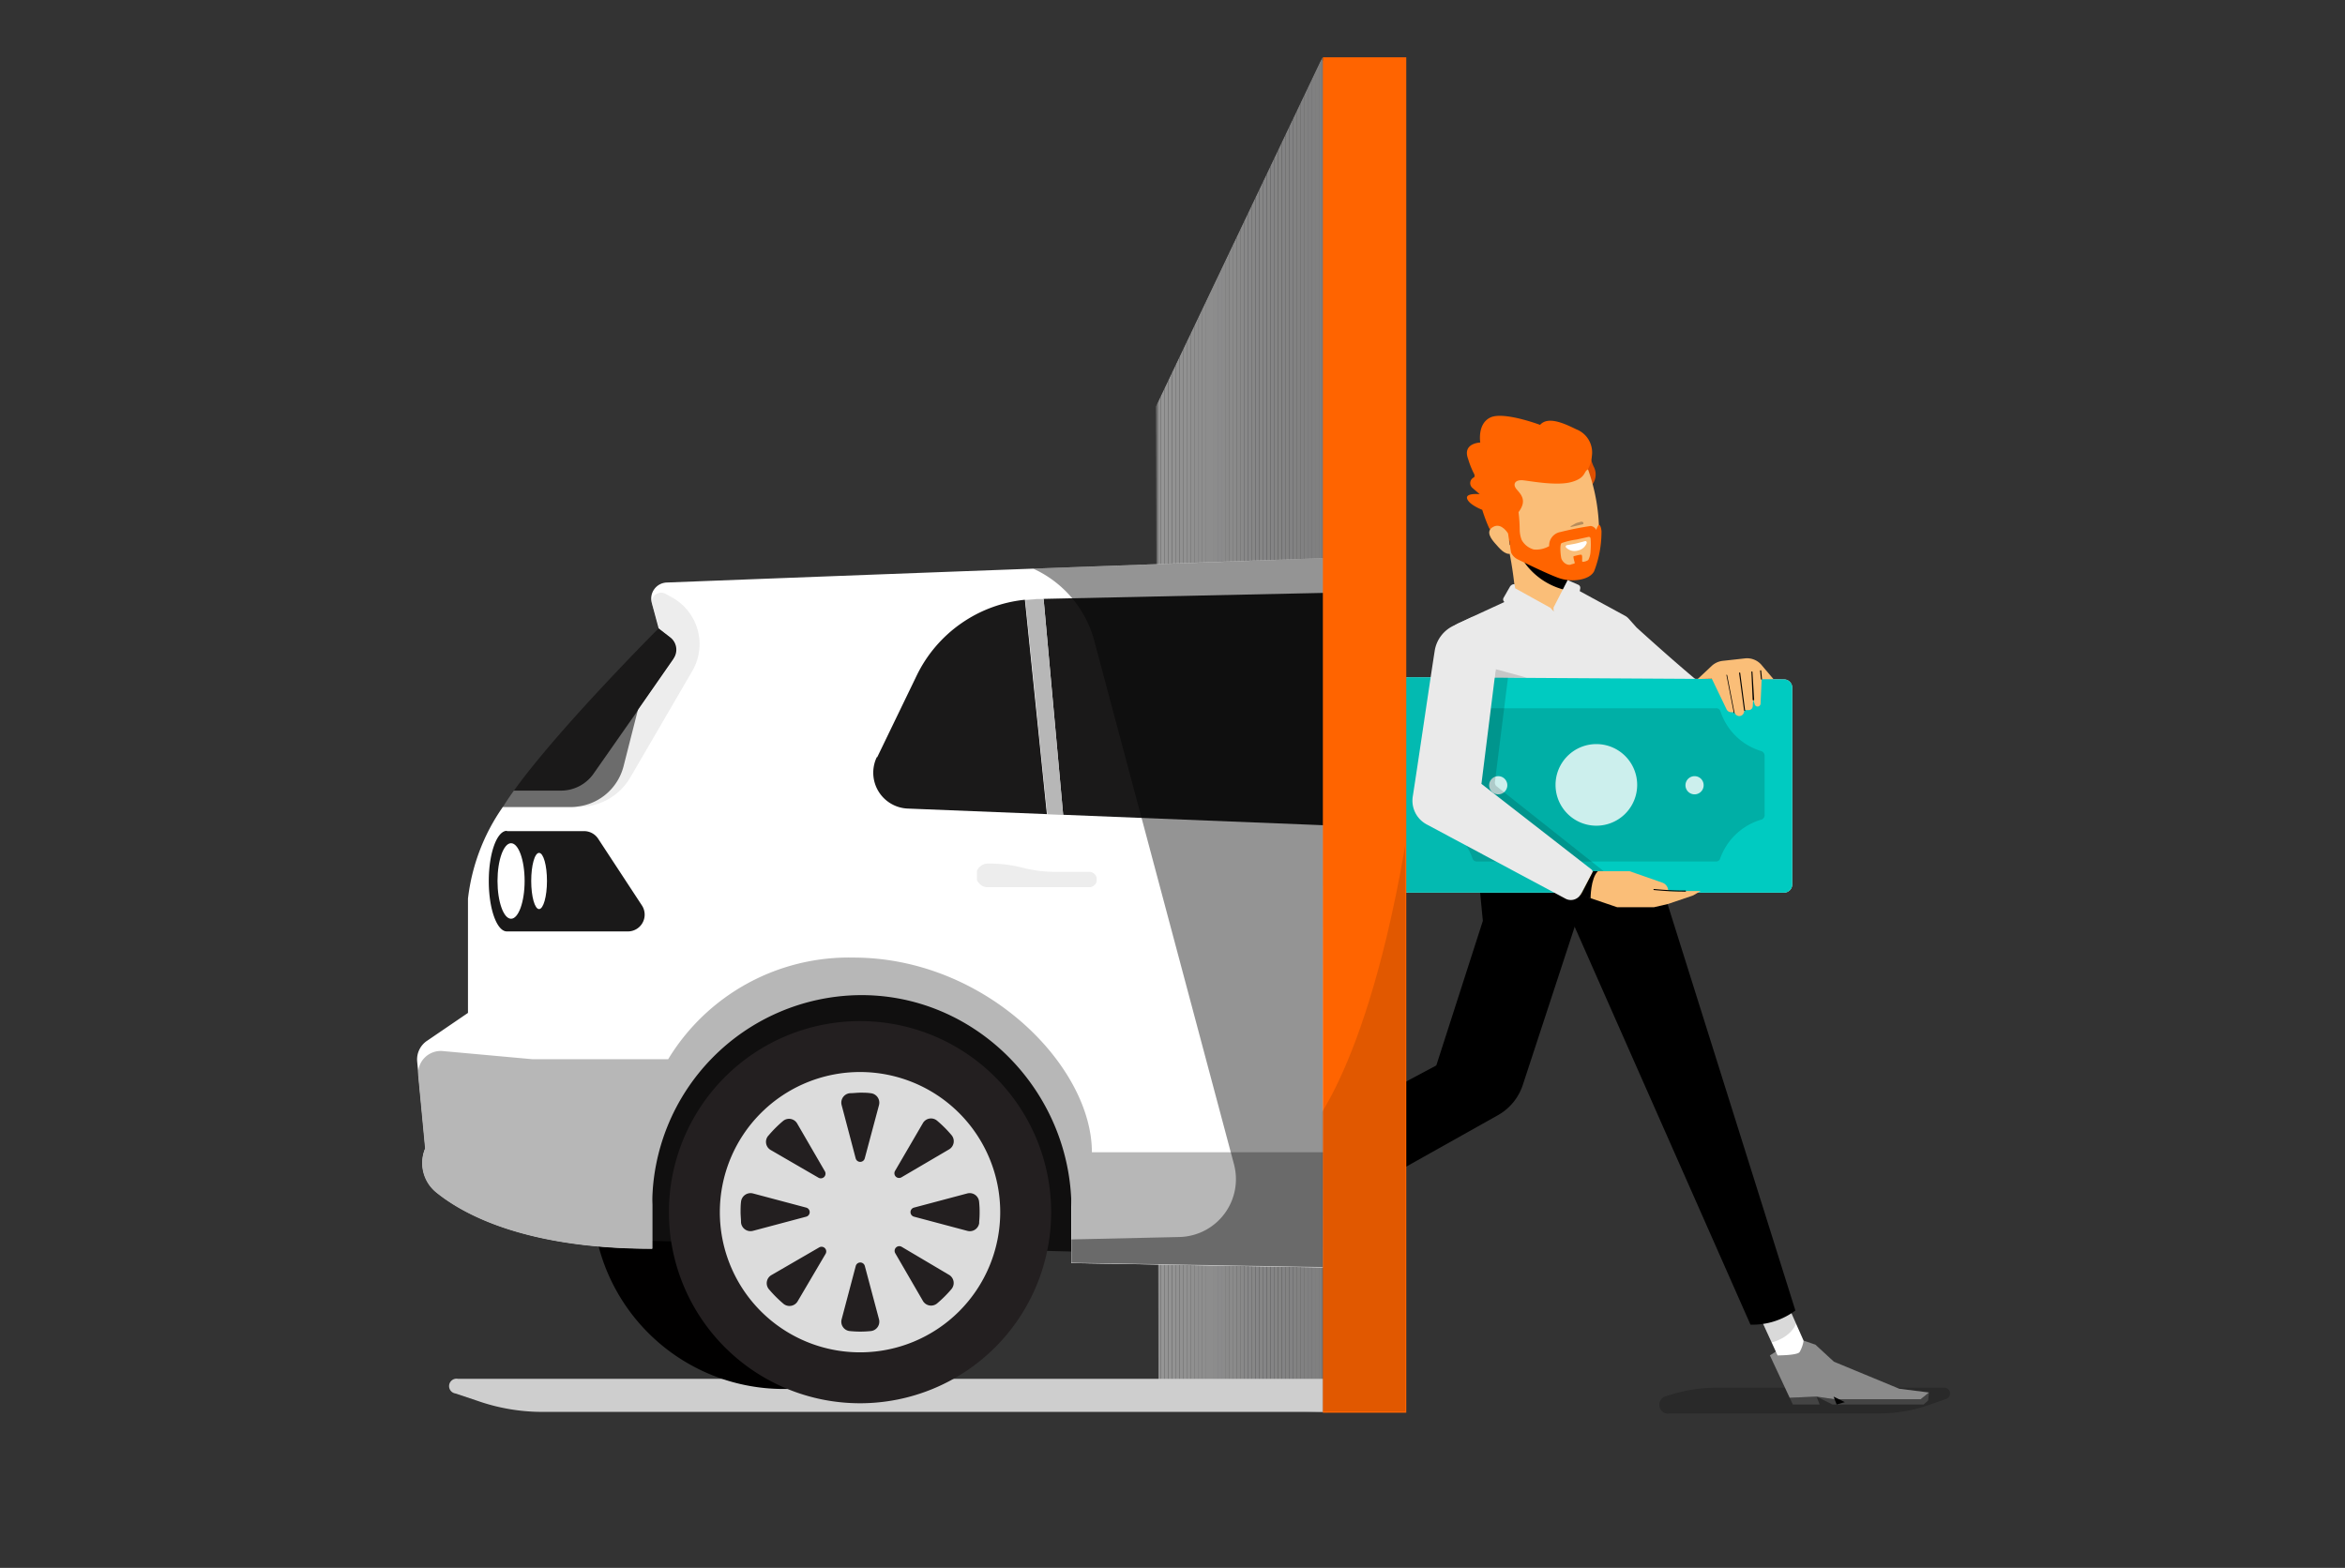 <svg id="Layer_1" data-name="Layer 1" xmlns="http://www.w3.org/2000/svg" xmlns:xlink="http://www.w3.org/1999/xlink" viewBox="0 0 320 214"><rect x="0" y="0" width="320" height="214" fill="#333333" stroke="none"/><defs><linearGradient id="linear-gradient" x1="631.46" y1="1297.03" x2="631.71" y2="1297.03" gradientTransform="matrix(-91.54, 0, 0, 91.54, 57985.62, -118631.38)" gradientUnits="userSpaceOnUse"><stop offset="0" stop-color="#fff"/><stop offset="0" stop-color="#fff"/><stop offset="0.03" stop-color="#fcfcfc"/><stop offset="0.11" stop-color="#f1f1f1"/><stop offset="0.26" stop-color="#d4d4d4"/><stop offset="0.46" stop-color="#a4a4a4"/><stop offset="0.69" stop-color="#616161"/><stop offset="0.95" stop-color="#0e0e0e"/><stop offset="0.99"/><stop offset="1"/></linearGradient><clipPath id="clip-path"><rect x="226.41" y="189.4" width="39.71" height="3.52" fill="none"/></clipPath><clipPath id="clip-path-2"><rect x="240.6" y="178.79" width="4.51" height="4.45" fill="none"/></clipPath><clipPath id="clip-path-3"><rect x="212.27" y="101.56" width="11.14" height="11.14" fill="none"/></clipPath><clipPath id="clip-path-4"><rect x="203.21" y="105.94" width="29.27" height="2.48" fill="none"/></clipPath><clipPath id="clip-path-5"><path d="M191.12,93.55v27.16a1.13,1.13,0,0,0,1.13,1.13h51.19a1.13,1.13,0,0,0,1.13-1.13V93.86a1.13,1.13,0,0,0-1.12-1.13l-51.17-.3a1.17,1.17,0,0,0-1.16,1.12" fill="none"/></clipPath><clipPath id="clip-path-6"><rect x="184.61" y="87.3" width="35.11" height="44.34" fill="none"/></clipPath><clipPath id="clip-path-7"><rect x="214.32" y="71.2" width="1.76" height="0.73" fill="none"/></clipPath><clipPath id="clip-path-8"><rect x="195.6" y="91.33" width="23.21" height="29.33" fill="none"/></clipPath><clipPath id="clip-path-9"><rect x="157.72" y="7.82" width="23.58" height="185" fill="none"/></clipPath><clipPath id="clip-path-10"><polyline points="180.43 7.82 157.72 55.47 158.07 191.65 181.2 192.83 181.3 10.42" fill="none"/></clipPath><mask id="mask" x="157.72" y="7.82" width="23.58" height="185" maskUnits="userSpaceOnUse"><rect x="157.72" y="7.82" width="23.58" height="185" fill="url(#linear-gradient)"/></mask><clipPath id="clip-path-12"><polygon points="53.88 33.32 53.88 206.17 180.64 207.01 180.64 6.96 53.88 33.32" fill="none"/></clipPath><clipPath id="clip-path-13"><rect x="68.62" y="80.9" width="26.85" height="29.25" fill="none"/></clipPath><clipPath id="clip-path-14"><rect x="133.32" y="117.86" width="16.33" height="3.23" fill="none"/></clipPath><clipPath id="clip-path-15"><rect x="141" y="76.18" width="39.65" height="96.76" fill="none"/></clipPath><clipPath id="clip-path-16"><rect x="180.4" y="7.65" width="11.38" height="185" fill="none"/></clipPath><clipPath id="clip-path-17"><rect x="178.46" y="105.99" width="18.3" height="91.78" fill="none"/></clipPath></defs><title>RESIZED Homepage Dolller man</title><rect y="-0.02" width="320" height="214" fill="#fff" opacity="0"/><g opacity="0.2"><g clip-path="url(#clip-path)"><path d="M227.62,192.92h28.79a20.69,20.69,0,0,0,6.88-1.18l2.3-.81a.79.79,0,0,0-.26-1.53H234.27a21.68,21.68,0,0,0-6.4,1l-.61.19a1.21,1.21,0,0,0,.36,2.36"/></g></g><polygon points="244.65 191.7 248.31 191.7 247.89 190.62 244.22 190.78 244.65 191.7" fill="#444"/><polygon points="262.1 190.98 250.31 190.98 247.89 190.62 250.06 191.7 262.5 191.7 263.11 191.16 263.23 190.06 262.1 190.98" fill="#444"/><polygon points="262.1 190.98 263.23 190.06 259.18 189.55 250.26 185.86 247.73 183.53 246.14 182.99 242.89 184.12 241.52 185 244.22 190.78 247.89 190.62 250.31 190.98 262.1 190.98" fill="#8b8b8b"/><path d="M217.37,118.91l-9.57,29.18a7.37,7.37,0,0,1-3.37,4.11l-15.92,8.93V149.42l7.49-4,6.35-19.73-.92-9.53,17.19-4.44Z"/><path d="M239.64,178.6l2.93,6.4s2.66,0,3-.45a4.4,4.4,0,0,0,.55-1.56l-2.47-5.58Z" fill="#fff"/><g opacity="0.15"><g clip-path="url(#clip-path-2)"><path d="M244.47,179.22l.63,1.42s-.53,1.8-3.34,2.6l-1.16-2.56,3.42-1.89Z"/></g></g><path d="M245,178.87a9.73,9.73,0,0,1-6.13,1.93L210.9,117.49l13.91-2.84Z"/><path d="M217.62,110.15a33.36,33.36,0,0,1,.61-5.89c.5-1.56,2-7.92,2-7.92L236.8,103,240,98.76a55.12,55.12,0,0,0-5.08-3.35c-2.14-1.15-11.59-9.76-11.59-9.76l-1.09-1.22a1.9,1.9,0,0,0-.41-.34l-6.8-3.7-3,3-5.8-1.76-.9.52-6.18,2.85a4.57,4.57,0,0,0-2.63,4.55l1.36,15-1.85,8a19.05,19.05,0,0,0,1.79.75c.18,0,19.83-3.18,19.83-3.18" fill="#eaeaea"/><path d="M243.45,92.73l-51.17-.3a1.17,1.17,0,0,0-1.16,1.12v27.16a1.13,1.13,0,0,0,1.13,1.13h51.19a1.13,1.13,0,0,0,1.13-1.13V93.86a1.13,1.13,0,0,0-1.12-1.13" fill="#eaeaea"/><path d="M192.28,92.43a1.17,1.17,0,0,0-1.16,1.12v27.16a1.13,1.13,0,0,0,1.13,1.13h51.19a1.13,1.13,0,0,0,1.13-1.13V93.86a1.13,1.13,0,0,0-1.12-1.13l-51.17-.3" fill="#00cbc1"/><path d="M240.32,102.51a8.41,8.41,0,0,1-5.55-5.43.59.59,0,0,0-.55-.41H201.47a.59.59,0,0,0-.55.41,8.41,8.41,0,0,1-5.56,5.43.66.66,0,0,0-.47.62v8.13a.64.64,0,0,0,.48.62,8.45,8.45,0,0,1,5.58,5.31.6.6,0,0,0,.55.4h32.69a.58.58,0,0,0,.54-.4,8.49,8.49,0,0,1,5.59-5.31.64.64,0,0,0,.48-.62v-8.13a.66.66,0,0,0-.48-.62" fill="#00afa6"/><g opacity="0.8"><g clip-path="url(#clip-path-3)"><path d="M223.41,107.13a5.57,5.57,0,1,1-5.57-5.57,5.57,5.57,0,0,1,5.57,5.57" fill="#fff"/></g></g><g opacity="0.8"><g clip-path="url(#clip-path-4)"><path d="M232.48,107.18a1.24,1.24,0,1,1-1.24-1.24,1.23,1.23,0,0,1,1.24,1.24" fill="#fff"/><path d="M205.69,107.18a1.24,1.24,0,1,1-1.24-1.24,1.24,1.24,0,0,1,1.24,1.24" fill="#fff"/></g></g><g clip-path="url(#clip-path-5)"><g opacity="0.1"><g clip-path="url(#clip-path-6)"><path d="M197.37,87.3s-2.28,32.37,22.34,33.85l-31,10.49-4.1-44Z" fill="#231f20"/></g></g></g><path d="M205.76,74.35a53.18,53.18,0,0,1,1,6.51L212,83.44l2.22-2.8-1-4.78Z" fill="#fabe78"/><path d="M216.94,61.72a6.25,6.25,0,0,0,.51,1.92,2.28,2.28,0,0,1-.36,2.72c-.89.81-1.3-3.16-1.3-3.16Z" fill="#e05000"/><path d="M206.91,74.82h0l1,.12,6.06,4.24.3,1.46-.12,0a9.56,9.56,0,0,1-7.19-5.8"/><path d="M216.71,64.08a25.91,25.91,0,0,1,1.5,9c-.08,1.65-.38,4-1,4.62s-1.85,1.8-4.8.61-5.84-2.76-5.84-2.76l-.8-11.5,9.34-1.59,1.28.62Z" fill="#fabe78"/><path d="M202.27,69.59a22,22,0,0,0,.87,2.34c.49,1.15,2.84,1.86,2.84,1.86l.19,1.55v0a1.93,1.93,0,0,0,.92,1c1.37.67,4.58,2.23,5.82,2.62,1.6.51,4,.24,4.63-1a14.93,14.93,0,0,0,1-5.48c-.1-.92-.38-.86-.38-.86a3.05,3.05,0,0,0-.34.71,1,1,0,0,0-.74-.54,41.69,41.69,0,0,0-4.12.82,1.86,1.86,0,0,0-1.56,1.93,3.52,3.52,0,0,1-2.09.46,2.69,2.69,0,0,1-1.66-1.3,3.92,3.92,0,0,1-.27-1.46,21.56,21.56,0,0,0-.16-2.34c1.18-1.57.37-2.38-.25-3.1s-.21-1.37.92-1.24,4.59.78,6.56.23,1.66-1.45,2.2-1.68a4.35,4.35,0,0,0,.58-1.88,3.39,3.39,0,0,0-2.12-3.63c-1.47-.71-3.83-1.88-4.95-.61,0,0-5-1.88-6.8-1S202,60.4,202,60.4s-2.48.06-1.66,2.24a11.57,11.57,0,0,0,.75,1.91s.3.47,0,.63a.86.86,0,0,0-.17,1.41l1,.86s-2-.21-1.71.63,2.07,1.51,2.07,1.51" fill="#ff6400"/><path d="M203.79,71.9c1.11-.6,2,.91,2,.91l.15,1,.22,1.76c-.8.2-1.54-.73-2.09-1.35s-1.42-1.7-.32-2.3" fill="#fabe78"/><path d="M214.37,77.06c-.61.19-1.24-.45-1.33-.93s-.22-1.81.05-2a9.9,9.9,0,0,1,2.06-.49l1.58-.35a.24.24,0,0,1,.32.2,11,11,0,0,1,0,1.72,2.83,2.83,0,0,1-.3,1.2c-.15.17-.8.36-.84.22s.05-.82-.09-.9-.88.15-1.05.18.12.83.12.93-.19.1-.53.21" fill="#fabe78"/><path d="M216.52,74.11a.19.19,0,0,0-.22-.25l-1.05.28c-.3.08-1,.2-1.43.27a.19.19,0,0,0-.11.32,1.6,1.6,0,0,0,1.61.41,1.64,1.64,0,0,0,1.2-1" fill="#fff"/><g opacity="0.3"><g clip-path="url(#clip-path-7)"><path d="M214.35,71.81l.6-.34a1.13,1.13,0,0,1,.32-.13l.48-.13a.27.27,0,0,1,.33.18.15.15,0,0,1-.1.17l-1.58.37c-.07,0-.11-.09-.05-.12" fill="#1a1919"/></g></g><path d="M212,83.44v-.52l1.92-3.74,1.45.63a.46.46,0,0,1,.27.51L214.77,85a.22.22,0,0,1-.36.13l-2-1.74Z" fill="#eaeaea"/><g opacity="0.15"><g clip-path="url(#clip-path-8)"><path d="M203.93,92.6l.16-1.27,4.27,1.17h-2.58L204,106.71a.66.66,0,0,0,.26.64l14.58,11.56-1.31,1.75-18.75-8.31a3.88,3.88,0,0,1-3.1-4.43l2.47-16.25Z"/></g></g><path d="M212,83.44l-.43-.48-4.82-2.67-.06-.55-.17,0a.72.72,0,0,0-.48.35l-.87,1.52a.44.44,0,0,0,.13.56l5.44,3.87a.22.22,0,0,0,.34-.13l.41-2.38Z" fill="#eaeaea"/><path d="M198.38,85.39a4.57,4.57,0,0,0-2.6,3.44c-.74,4.74-2.25,15.14-3,19.93a3.67,3.67,0,0,0,1.9,3.76l18.95,10.14a1.55,1.55,0,0,0,2.09-.62l1.56-2.83a.42.42,0,0,0-.11-.54l-15-11.67a.12.12,0,0,1,0-.11l2-16L201,84.17Z" fill="#eaeaea"/><path d="M217.37,118.91h5l4.47,1.56a1.21,1.21,0,0,1,.81,1.15h4.42l-.89.52a1.23,1.23,0,0,1-.31.14l-3.24,1.1-1.94.45h-5l-5-1.7Z" fill="#fabe78"/><polygon points="250.63 191.7 251.75 191.38 250.21 190.62 250.63 191.7"/><path d="M231.67,92.68l1.94-1.82a2.64,2.64,0,0,1,1.47-.66l3.07-.34a2.59,2.59,0,0,1,2.31,1L242,92.68h-1.6L240.25,96a.41.41,0,0,1-.81.11l-.2-.64-.06.92a.55.55,0,0,1-.56.53h-.55l-.1.34a.65.65,0,0,1-1.2.13l-.1-.18h-.43a.69.69,0,0,1-.64-.41l-2-4.16Z" fill="#fabe78"/><path d="M240.37,92.76a.07.07,0,0,1-.07-.07l-.11-1.12a.06.06,0,0,1,.06-.08c.05,0,.08,0,.08.06l.11,1.13s0,.07-.06.08Z"/><path d="M239.24,95.58a.08.08,0,0,1-.07-.07L239,91.72a.08.08,0,0,1,.07-.08h0a.07.07,0,0,1,.07.07l.23,3.79a.08.08,0,0,1-.07.08Z"/><path d="M238.07,97S238,97,238,97l-.68-5.13a.08.08,0,0,1,.07-.08s.07,0,.08.06l.67,5.13s0,.08-.06.08Z"/><path d="M236.67,97.32a.08.08,0,0,1-.07,0l-1-5.13a.07.07,0,0,1,0-.09.08.08,0,0,1,.09.06l1,5.13a.06.06,0,0,1-.05.08Z"/><path d="M229.6,121.69c-1.84,0-3.88-.21-3.9-.21a.06.06,0,0,1-.06-.08s0-.06.07-.06h0s2.05.21,3.88.21h.4a.08.08,0,0,1,.08.07.09.09,0,0,1-.08.08Z"/><path d="M217.05,122.64s0-2.76,1-3.73h-.65l-1.73,3.33Z"/><g opacity="0.48"><g clip-path="url(#clip-path-9)"><g clip-path="url(#clip-path-10)"><g mask="url(#mask)"><g clip-path="url(#clip-path-9)"><rect x="181.25" y="7.82" width="0.05" height="185" fill="#e6e6e6"/><rect x="181.22" y="7.82" width="0.03" height="185" fill="#e6e6e6"/><rect x="181.18" y="7.82" width="0.03" height="185" fill="#e6e6e6"/><rect x="181.15" y="7.82" width="0.03" height="185" fill="#e5e5e5"/><rect x="181.12" y="7.82" width="0.03" height="185" fill="#e4e4e4"/><rect x="181.08" y="7.82" width="0.03" height="185" fill="#e3e3e4"/><rect x="181.05" y="7.82" width="0.03" height="185" fill="#e3e3e3"/><rect x="181.01" y="7.82" width="0.03" height="185" fill="#e2e2e2"/><rect x="180.98" y="7.82" width="0.03" height="185" fill="#e1e1e1"/><rect x="180.95" y="7.82" width="0.03" height="185" fill="#e0e0e0"/><rect x="180.91" y="7.82" width="0.03" height="185" fill="#dededf"/><rect x="180.88" y="7.82" width="0.03" height="185" fill="#ddddde"/><rect x="180.85" y="7.82" width="0.03" height="185" fill="#dcdcdd"/><rect x="180.81" y="7.82" width="0.03" height="185" fill="#dbdbdc"/><rect x="180.78" y="7.82" width="0.03" height="185" fill="#dadada"/><rect x="180.74" y="7.82" width="0.03" height="185" fill="#d8d8d9"/><rect x="180.71" y="7.82" width="0.03" height="185" fill="#d7d7d8"/><rect x="180.68" y="7.82" width="0.03" height="185" fill="#d6d6d7"/><rect x="180.64" y="7.82" width="0.03" height="185" fill="#d4d4d5"/><rect x="180.61" y="7.82" width="0.03" height="185" fill="#d3d3d4"/><rect x="180.09" y="7.82" width="0.52" height="185" fill="#d3d3d4"/><rect x="179.57" y="7.82" width="0.52" height="185" fill="#d3d3d4"/><rect x="179.06" y="7.82" width="0.52" height="185" fill="#d4d4d5"/><rect x="178.54" y="7.82" width="0.52" height="185" fill="#d4d4d5"/><rect x="178.03" y="7.82" width="0.52" height="185" fill="#d5d5d6"/><rect x="177.51" y="7.82" width="0.52" height="185" fill="#d6d6d7"/><rect x="176.99" y="7.82" width="0.52" height="185" fill="#d7d7d7"/><rect x="176.48" y="7.82" width="0.52" height="185" fill="#d7d7d8"/><rect x="175.96" y="7.82" width="0.52" height="185" fill="#d8d8d9"/><rect x="175.44" y="7.82" width="0.52" height="185" fill="#d9d9da"/><rect x="174.93" y="7.82" width="0.52" height="185" fill="#dadadb"/><rect x="174.41" y="7.82" width="0.52" height="185" fill="#dbdbdb"/><rect x="173.89" y="7.82" width="0.52" height="185" fill="#dcdcdc"/><rect x="173.38" y="7.82" width="0.52" height="185" fill="#dcdcdd"/><rect x="172.86" y="7.82" width="0.52" height="185" fill="#ddddde"/><rect x="172.34" y="7.82" width="0.52" height="185" fill="#dededf"/><rect x="171.83" y="7.82" width="0.52" height="185" fill="#dfdfe0"/><rect x="171.31" y="7.82" width="0.52" height="185" fill="#e0e0e1"/><rect x="170.79" y="7.82" width="0.52" height="185" fill="#e1e1e2"/><rect x="170.28" y="7.82" width="0.52" height="185" fill="#e2e2e3"/><rect x="169.76" y="7.82" width="0.52" height="185" fill="#e3e3e4"/><rect x="169.24" y="7.82" width="0.52" height="185" fill="#e5e5e5"/><rect x="168.73" y="7.82" width="0.52" height="185" fill="#e6e6e6"/><rect x="168.21" y="7.82" width="0.52" height="185" fill="#e7e7e7"/><rect x="167.7" y="7.82" width="0.52" height="185" fill="#e8e8e8"/><rect x="167.18" y="7.82" width="0.52" height="185" fill="#e9e9e9"/><rect x="166.66" y="7.82" width="0.52" height="185" fill="#eaeaeb"/><rect x="166.15" y="7.82" width="0.52" height="185" fill="#ebebec"/><rect x="165.63" y="7.82" width="0.52" height="185" fill="#ececed"/><rect x="165.11" y="7.82" width="0.52" height="185" fill="#eee"/><rect x="164.6" y="7.82" width="0.52" height="185" fill="#efefef"/><rect x="164.08" y="7.82" width="0.52" height="185" fill="#f0f0f0"/><rect x="163.56" y="7.82" width="0.52" height="185" fill="#f1f1f1"/><rect x="163.05" y="7.82" width="0.52" height="185" fill="#f2f2f3"/><rect x="162.53" y="7.82" width="0.52" height="185" fill="#f4f4f4"/><rect x="162.01" y="7.82" width="0.52" height="185" fill="#f5f5f5"/><rect x="161.5" y="7.82" width="0.52" height="185" fill="#f6f6f6"/><rect x="160.98" y="7.82" width="0.52" height="185" fill="#f7f7f7"/><rect x="160.46" y="7.82" width="0.52" height="185" fill="#f9f9f9"/><rect x="159.95" y="7.82" width="0.52" height="185" fill="#fafafa"/><rect x="159.43" y="7.82" width="0.52" height="185" fill="#fbfbfb"/><rect x="158.91" y="7.82" width="0.52" height="185" fill="#fcfcfc"/><rect x="158.4" y="7.82" width="0.52" height="185" fill="#fefefe"/><rect x="157.88" y="7.82" width="0.52" height="185" fill="#fff"/><rect x="157.72" y="7.82" width="0.16" height="185" fill="#fff"/></g></g></g></g></g><path d="M180.9,192.71H74a26.8,26.8,0,0,1-8.87-1.52l-3-1a1,1,0,0,1,.33-2H180.9Z" fill="#cecece"/><g clip-path="url(#clip-path-12)"><path d="M80.83,163.48a26.09,26.09,0,1,0,26.08-26.08,26.08,26.08,0,0,0-26.08,26.08" fill="#010000"/><polygon points="84.91 166.79 88.96 169.37 146.21 170.82 297.07 173.61 354.31 173.61 360.38 155.15 342.34 127.11 320.42 127.11 86.97 123.48 84.91 166.79" fill="#100f0f"/><path d="M58.23,142.09l5.63-3.84V122.66a27.24,27.24,0,0,1,4.76-12.52h9.32a7.39,7.39,0,0,0,7.15-5.55l4.79-18.83-.94-3.48a2.2,2.2,0,0,1,2-2.77c12.93-.5,68.85-2.66,112.14-4.09A111.37,111.37,0,0,1,250,84.08h-.59a.84.84,0,0,0-.38,1.59l48.18,24.24c1.37.69-.17,38.89-.17,54.5V175l-150.86-2.6v-7.67A28.63,28.63,0,1,0,89,164.41v6c-17,0-25.56-4.54-29.44-7.68a5.15,5.15,0,0,1-1.51-6l-1.12-11.82a3.07,3.07,0,0,1,1.34-2.85" fill="#fff"/><path d="M149,157.27c0-11.8-14.52-26.57-32.54-26.57a28.84,28.84,0,0,0-25.28,13.87H72.64l-12.21-1.11a3.09,3.09,0,0,0-3.36,3.38l.94,9.92a5.15,5.15,0,0,0,1.51,6C63.4,165.91,72,170.45,89,170.45v-6a28.63,28.63,0,0,1,28-28.62c16.06-.32,29.21,13.08,29.21,29.15v7.41l34.44.59V157.27Z" fill="#b7b7b7"/><path d="M91.91,89.92,81,105.6a5.42,5.42,0,0,1-4.44,2.32H70.13c6.09-8.51,19.75-22.16,19.75-22.16L91.48,87a2.13,2.13,0,0,1,.43,2.9" fill="#1a1919"/><g opacity="0.37"><g clip-path="url(#clip-path-13)"><path d="M86,106.13a8.09,8.09,0,0,1-7,4H68.62l.11-.15c.4-.64.87-1.34,1.4-2.07h6.39A5.42,5.42,0,0,0,81,105.6l11-15.68a2.13,2.13,0,0,0-.43-2.9l-1.6-1.26L89,82.49a1.26,1.26,0,0,1,1.83-1.43l.89.49a7.28,7.28,0,0,1,2.77,10Z" fill="#cecece"/></g></g><path d="M119.71,103.34l5.38-11.13a18.49,18.49,0,0,1,14.77-10.35l3,29.26-19-.76a4.9,4.9,0,0,1-4.22-7" fill="#1a1919"/><polygon points="197.35 80.57 207.31 113.71 194.19 113.18 189.27 80.74 197.35 80.57" fill="#0188d6"/><polygon points="189.27 80.74 194.19 113.18 145.08 111.21 142.41 81.74 189.27 80.74" fill="#1a1919"/><path d="M141.34,81.76l1.07,0,2.67,29.47-2.17-.09-3-29.26c.49,0,1-.09,1.48-.1" fill="#b7b7b7"/><g opacity="0.37"><g clip-path="url(#clip-path-14)"><path d="M139.54,118.43h0A17.81,17.81,0,0,0,144,119h4.63a1.05,1.05,0,0,1,0,2.1H134.94a1.62,1.62,0,1,1,0-3.23h.17a17.48,17.48,0,0,1,4.43.57" fill="#cecece"/></g></g><path d="M69.17,113.44H79.68a2.3,2.3,0,0,1,1.92,1l6,9.15a2.29,2.29,0,0,1-1.91,3.54H69.28v0l-.11,0c-1.37,0-2.47-3.07-2.47-6.87s1.1-6.86,2.47-6.86" fill="#1a1919"/><path d="M72.49,120.24c0,2.12.48,3.84,1.07,3.84s1.08-1.72,1.08-3.84-.48-3.83-1.08-3.83-1.07,1.72-1.07,3.83" fill="#fff"/><path d="M67.89,120.24c0,2.85.83,5.16,1.85,5.16s1.85-2.31,1.85-5.16-.83-5.15-1.85-5.15-1.85,2.31-1.85,5.15" fill="#fff"/></g><g opacity="0.42"><g clip-path="url(#clip-path-15)"><path d="M168.39,158.91,149.33,87.47a15.09,15.09,0,0,0-8.09-9.74l-.24-.12,39.65-1.43-.13,96.76-34.31-.59v-3.18l14.73-.33a7.9,7.9,0,0,0,7.45-9.93"/></g></g><rect x="180.52" y="7.82" width="11.38" height="185" fill="#ff6400"/><g clip-path="url(#clip-path-16)"><g opacity="0.12"><g clip-path="url(#clip-path-17)"><path d="M178.46,154.49S188,144.9,193.18,106l3.58,91.78h-18.3Z"/></g></g></g><path d="M91.28,165.45a26.08,26.08,0,1,0,26.08-26.08,26.08,26.08,0,0,0-26.08,26.08" fill="#231f20"/><path d="M98.23,165.45a19.13,19.13,0,1,0,19.13-19.13,19.13,19.13,0,0,0-19.13,19.13M104.86,155a16.38,16.38,0,0,1,2-2,1.28,1.28,0,0,1,1.93.36l3.78,6.52a.64.64,0,0,1-.87.87l-6.52-3.78a1.28,1.28,0,0,1-.36-1.93M116,181.68a1.28,1.28,0,0,1-1.15-1.61l1.93-7.29a.64.64,0,0,1,1.23,0l1.94,7.29a1.29,1.29,0,0,1-1.15,1.61,14,14,0,0,1-2.8,0m-1.15-30.85a1.29,1.29,0,0,1,1.15-1.62c.46,0,.92-.07,1.4-.07s.94,0,1.4.07a1.3,1.3,0,0,1,1.15,1.62L118,158.12a.64.64,0,0,1-1.23,0Zm11.08,2.48a1.28,1.28,0,0,1,1.93-.36,16.3,16.3,0,0,1,2,2,1.29,1.29,0,0,1-.35,1.93L123,160.7a.64.64,0,0,1-.87-.87Zm7.7,13.54A1.29,1.29,0,0,1,132,168l-7.29-1.94a.64.64,0,0,1,0-1.23l7.29-1.94a1.29,1.29,0,0,1,1.61,1.15,13.18,13.18,0,0,1,.07,1.41,13,13,0,0,1-.07,1.4m-3.74,9.06a16.92,16.92,0,0,1-2,2,1.29,1.29,0,0,1-1.93-.35l-3.78-6.52a.64.64,0,0,1,.87-.87L129.5,174a1.29,1.29,0,0,1,.35,1.93m-21,1.68a1.29,1.29,0,0,1-1.93.35,17,17,0,0,1-2-2,1.28,1.28,0,0,1,.36-1.93l6.52-3.78a.64.64,0,0,1,.87.87ZM102.74,168a1.3,1.3,0,0,1-1.62-1.15c0-.46-.06-.93-.06-1.4s0-.94.06-1.41a1.31,1.31,0,0,1,1.62-1.15l7.29,1.94a.64.64,0,0,1,0,1.23Z" fill="#dcdcdc"/></svg>